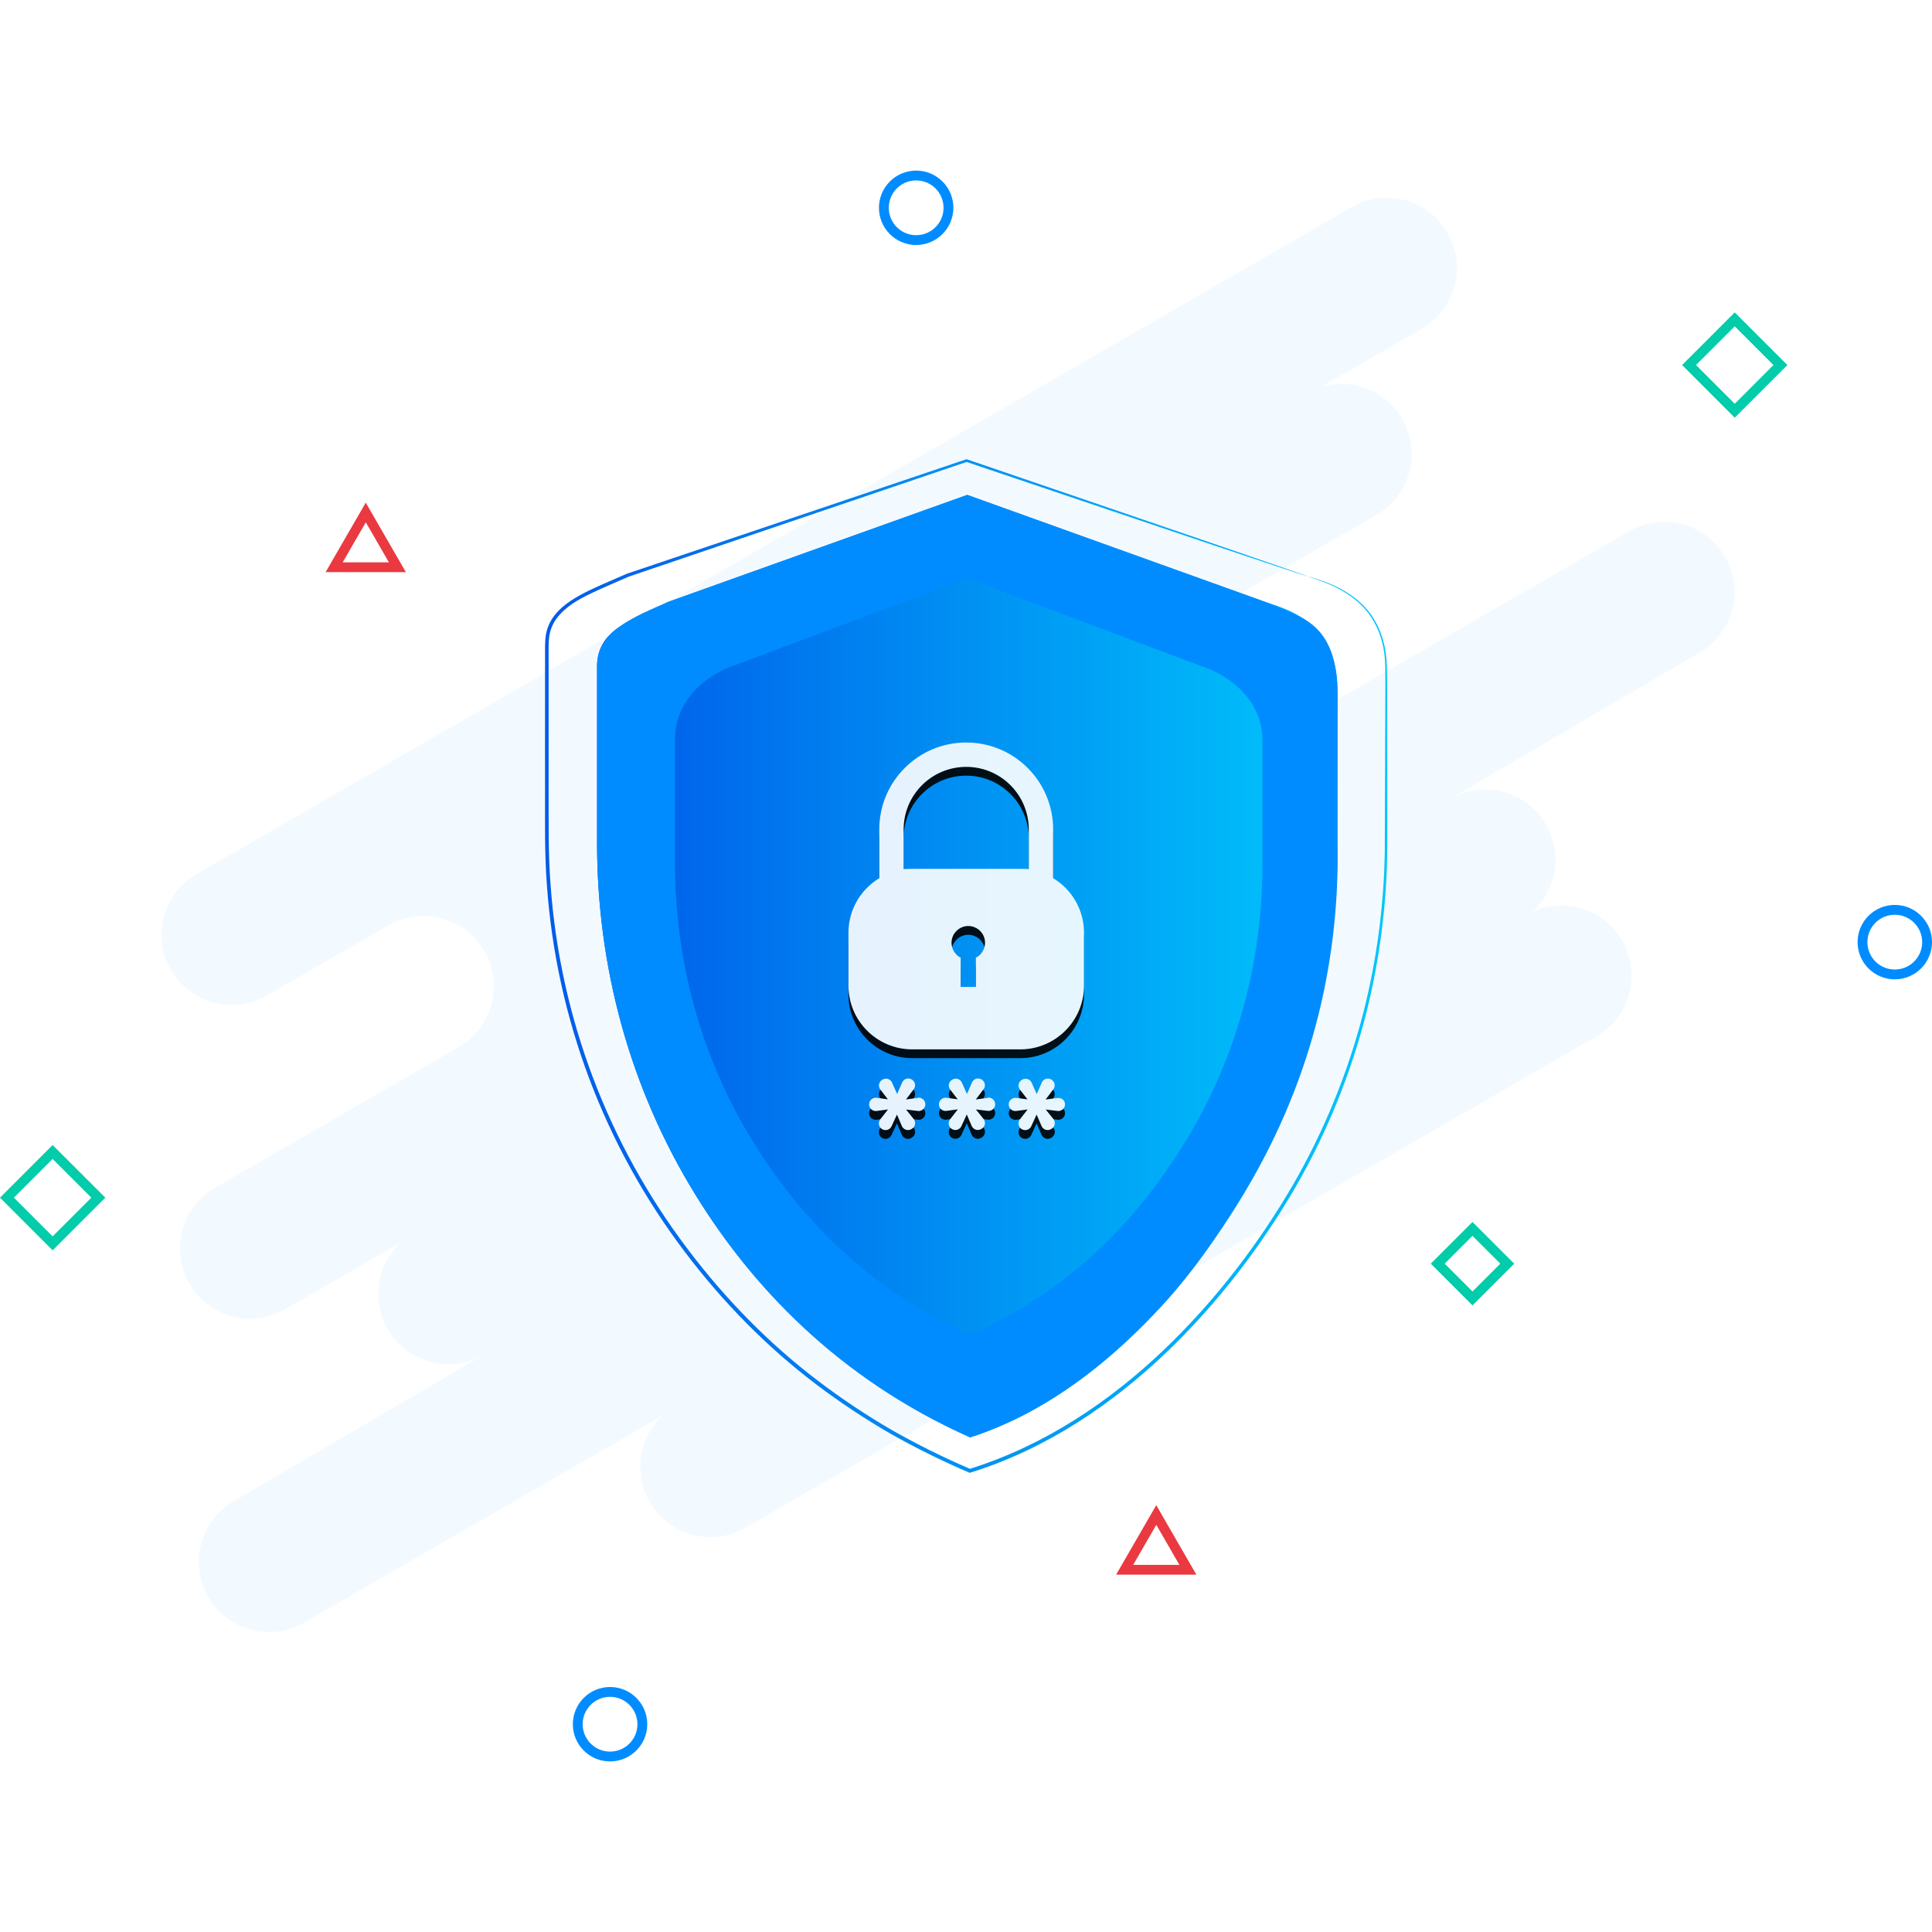<svg xmlns="http://www.w3.org/2000/svg" xmlns:xlink="http://www.w3.org/1999/xlink" width="220" height="220" viewBox="0 0 220 220">
  <defs>
    <linearGradient id="linearGradient-11" x1="67.987" x2="152.3" y1="90.595" y2="90.595" gradientUnits="userSpaceOnUse">
      <stop offset="0" stop-color="rgb(0,91,234)"/>
      <stop offset="1" stop-color="rgb(0,198,251)"/>
    </linearGradient>
    <linearGradient id="linearGradient-14" x1="62.057" x2="157.979" y1="90.58" y2="90.58" gradientUnits="userSpaceOnUse">
      <stop offset="0" stop-color="rgb(0,91,234)"/>
      <stop offset="1" stop-color="rgb(0,198,251)"/>
    </linearGradient>
    <rect id="rect-15" width="26.825" height="44.167" x="96.614" y="65.125"/>
    <path id="path-16" fill-rule="evenodd" d="M100.124 75.025v7.283h19.8V75.025c0-5.468-4.432-9.9-9.9-9.9s-9.9 4.432-9.9 9.9zm17.025 0v4.509h-14.251v-4.509c0-3.935 3.19-7.125 7.125-7.125 3.935 0 7.125 3.19 7.125 7.125z"/>
    <filter id="filter-17" width="200%" height="200%" x="-50%" y="-50%" color-interpolation-filters="sRGB" filterUnits="userSpaceOnUse">
      <feOffset dx="0" dy="1" in="SourceAlpha" result="shadow-1-feOffset-shadow"/>
      <feGaussianBlur in="shadow-1-feOffset-shadow" result="shadow-1-feGaussianBlur-shadow" stdDeviation="1.205"/>
      <feColorMatrix in="shadow-1-feGaussianBlur-shadow" result="shadow-1-feColorMatrix-shadow" type="matrix" values="0 0 0 0 0  0 0 0 0 0.396  0 0 0 0 0.725  0 0 0 0.5 0"/>
    </filter>
    <path id="path-18" fill-rule="evenodd" d="M103.87 79.534h12.312c4.006.004 7.253 3.251 7.257 7.257v6.024c-.006 4.007-3.255 7.253-7.262 7.254h-12.312c-4.002-.008-7.245-3.251-7.25-7.254v-6.024c.004-4.006 3.25-7.252 7.255-7.257zm7.257 13.425v-3.331c.785-.401 1.194-1.288.988-2.145-.206-.857-.973-1.462-1.855-1.462-.882 0-1.649.604-1.855 1.462-.206.857.202 1.744.988 2.145v3.331h1.734z"/>
    <filter id="filter-19" width="200%" height="200%" x="-50%" y="-50%" color-interpolation-filters="sRGB" filterUnits="userSpaceOnUse">
      <feOffset dx="0" dy="1" in="SourceAlpha" result="shadow-1-feOffset-shadow"/>
      <feGaussianBlur in="shadow-1-feOffset-shadow" result="shadow-1-feGaussianBlur-shadow" stdDeviation="1.205"/>
      <feColorMatrix in="shadow-1-feGaussianBlur-shadow" result="shadow-1-feColorMatrix-shadow" type="matrix" values="0 0 0 0 0  0 0 0 0 0.396  0 0 0 0 0.725  0 0 0 0.5 0"/>
    </filter>
    <path id="path-20" fill-rule="evenodd" d="M104.518 105.598l-1.351.173.881-1.16c.131-.174.182-.396.139-.61-.043-.214-.178-.398-.368-.505l-.023-.014c-.187-.105-.409-.126-.612-.059-.203.068-.367.218-.453.414l-.572 1.314-.581-1.302c-.087-.195-.253-.344-.456-.41-.203-.066-.425-.043-.61.063l-.042.024c-.19.109-.323.294-.366.508-.044.214.008.436.142.609l.857 1.113-1.283-.173c-.291-.037-.577.097-.734.345-.157.247-.157.563 0 .811.157.247.443.382.734.345l1.297-.173-.879 1.129c-.131.168-.186.384-.149.595.038.213.164.4.348.514.184.114.408.144.616.082.208-.062.38-.21.472-.408l.612-1.33.562 1.309c.085.198.251.35.455.418.204.068.428.047.615-.059l.057-.035c.192-.109.326-.297.367-.514.041-.217-.014-.441-.152-.613l-.867-1.079 1.346.161c.292.035.577-.101.733-.35.156-.249.154-.565-.005-.812-.159-.247-.446-.38-.737-.341l.007.019z"/>
    <filter id="filter-21" width="200%" height="200%" x="-50%" y="-50%" color-interpolation-filters="sRGB" filterUnits="userSpaceOnUse">
      <feOffset dx="0" dy="1" in="SourceAlpha" result="shadow-1-feOffset-shadow"/>
      <feGaussianBlur in="shadow-1-feOffset-shadow" result="shadow-1-feGaussianBlur-shadow" stdDeviation="1.205"/>
      <feColorMatrix in="shadow-1-feGaussianBlur-shadow" result="shadow-1-feColorMatrix-shadow" type="matrix" values="0 0 0 0 0  0 0 0 0 0.396  0 0 0 0 0.725  0 0 0 0.5 0"/>
    </filter>
    <path id="path-22" fill-rule="evenodd" d="M112.468 105.598l-1.351.173.881-1.16c.131-.174.182-.396.139-.61-.043-.214-.178-.398-.368-.505l-.023-.014c-.187-.105-.409-.126-.612-.059-.203.068-.367.218-.453.414l-.572 1.313-.581-1.301c-.087-.195-.253-.344-.456-.41-.203-.066-.425-.043-.61.063l-.042.026c-.19.108-.323.293-.366.506-.043.214.009.436.143.609l.857 1.113-1.283-.173c-.33-.042-.648.136-.785.439-.137.303-.06.66.19.879.165.139.381.202.595.173l1.297-.173-.879 1.129c-.131.168-.186.383-.149.593.057.326.32.578.648.621.328.044.647-.131.788-.431l.612-1.33.562 1.309c.085.198.251.35.455.418.204.068.428.047.615-.059l.059-.035c.191-.11.325-.298.367-.514.041-.217-.014-.441-.151-.613l-.867-1.079 1.347.161c.292.035.577-.102.733-.351.156-.249.154-.566-.006-.812-.159-.247-.447-.379-.738-.34l.005.028z"/>
    <filter id="filter-23" width="200%" height="200%" x="-50%" y="-50%" color-interpolation-filters="sRGB" filterUnits="userSpaceOnUse">
      <feOffset dx="0" dy="1" in="SourceAlpha" result="shadow-1-feOffset-shadow"/>
      <feGaussianBlur in="shadow-1-feOffset-shadow" result="shadow-1-feGaussianBlur-shadow" stdDeviation="1.205"/>
      <feColorMatrix in="shadow-1-feGaussianBlur-shadow" result="shadow-1-feColorMatrix-shadow" type="matrix" values="0 0 0 0 0  0 0 0 0 0.396  0 0 0 0 0.725  0 0 0 0.5 0"/>
    </filter>
    <path id="path-24" fill-rule="evenodd" d="M121.012 105.78c-.165-.141-.382-.204-.597-.173l-1.351.173.881-1.16c.132-.174.182-.396.139-.609-.044-.214-.178-.398-.368-.506l-.023-.014c-.187-.105-.409-.126-.612-.059-.203.068-.368.219-.453.416l-.572 1.313-.581-1.302c-.087-.195-.253-.344-.456-.41-.203-.066-.425-.043-.61.063l-.042.026c-.19.108-.324.293-.366.507-.043.214.009.437.143.609l.857 1.112-1.283-.173c-.33-.042-.648.136-.785.439-.137.303-.06.66.19.879.165.139.381.202.595.173l1.297-.173-.879 1.129c-.131.168-.186.383-.149.593.064.364.38.629.749.629.297.002.568-.169.694-.439l.612-1.33.562 1.309c.085.198.251.35.455.418.204.068.428.047.615-.059l.059-.035c.191-.11.325-.298.367-.514.041-.217-.014-.441-.151-.613l-.867-1.079 1.347.161c.33.04.647-.141.781-.444.135-.304.055-.659-.195-.877l-.002.019z"/>
    <filter id="filter-25" width="200%" height="200%" x="-50%" y="-50%" color-interpolation-filters="sRGB" filterUnits="userSpaceOnUse">
      <feOffset dx="0" dy="1" in="SourceAlpha" result="shadow-1-feOffset-shadow"/>
      <feGaussianBlur in="shadow-1-feOffset-shadow" result="shadow-1-feGaussianBlur-shadow" stdDeviation="1.205"/>
      <feColorMatrix in="shadow-1-feGaussianBlur-shadow" result="shadow-1-feColorMatrix-shadow" type="matrix" values="0 0 0 0 0  0 0 0 0 0.396  0 0 0 0 0.725  0 0 0 0.5 0"/>
    </filter>
  </defs>
  <g transform="translate(0 19.425)">
    <path fill="rgb(0,140,255)" fill-opacity=".05" fill-rule="evenodd" d="M196.444 43.983c-2.208-3.823-7.097-5.133-10.92-2.926l-40.774 23.537c2.954-2.777 3.362-7.327.948-10.585-2.414-3.258-6.885-4.193-10.402-2.174l-.766.448c.444-.414.934-.777 1.459-1.082l20.771-11.992c3.519-2.032 4.953-6.38 3.335-10.107-1.618-3.727-5.775-5.647-9.661-4.463l11.483-6.629c3.825-2.208 5.136-7.098 2.929-10.923-2.208-3.825-7.098-5.137-10.924-2.929l-131.538 75.946c-3.824 2.208-5.134 7.097-2.927 10.921 2.208 3.824 7.097 5.134 10.921 2.927l13.848-7.994c3.824-2.208 8.713-.897 10.921 2.927 2.208 3.824.897 8.713-2.927 10.921l-27.694 15.989c-2.494 1.418-4.037 4.063-4.043 6.932-.006 2.868 1.525 5.521 4.013 6.95 2.488 1.428 5.55 1.415 8.025-.036l13.082-7.553c-2.969 2.774-3.385 7.334-.967 10.599 2.418 3.266 6.902 4.198 10.421 2.166l-28.389 16.628c-2.494 1.418-4.037 4.064-4.043 6.932-.006 2.869 1.525 5.521 4.013 6.95 2.488 1.429 5.55 1.415 8.025-.036l40.771-23.541c-2.966 2.775-3.38 7.332-.962 10.596 2.417 3.263 6.898 4.196 10.416 2.167l96.926-55.96c3.691-2.14 5.051-6.803 3.089-10.592-1.962-3.789-6.554-5.369-10.433-3.59 3.048-2.735 3.537-7.331 1.131-10.646-2.405-3.314-6.926-4.275-10.471-2.225l28.387-16.628c1.838-1.06 3.178-2.806 3.727-4.855.55-2.049.262-4.232-.799-6.068z"/>
    <path fill="rgb(2,204,170)" fill-rule="evenodd" d="M197.536 28.14l-5.993-5.996 5.993-5.996 5.999 5.996-5.999 5.996zm-4.41-5.996l4.41 4.41 4.408-4.41-4.408-4.41-4.41 4.41z"/>
    <path fill="rgb(2,204,170)" fill-rule="evenodd" d="M5.993 122.952L0 116.957l5.993-5.996 5.999 5.996-5.999 5.996zm-4.41-5.996l4.41 4.41 4.408-4.41-4.408-4.41-4.41 4.41z"/>
    <path fill="rgb(2,204,170)" fill-rule="evenodd" d="M167.674 129.222l-4.75-4.75 4.75-4.75 4.752 4.75-4.752 4.75zm-3.167-4.75l3.167 3.167 3.169-3.167-3.169-3.167-3.167 3.167z"/>
    <path fill="rgb(0,140,255)" fill-rule="evenodd" d="M69.467 181.151c-2.34-0-4.237-1.897-4.237-4.237 0-2.34 1.897-4.237 4.237-4.237 2.34 0 4.237 1.897 4.237 4.237-.003 2.339-1.898 4.234-4.237 4.237zm0-7.355c-1.722 0-3.118 1.396-3.118 3.118 0 1.722 1.396 3.118 3.118 3.118s3.118-1.396 3.118-3.118c-.002-1.721-1.396-3.116-3.118-3.118z"/>
    <path fill="rgb(0,140,255)" fill-rule="evenodd" d="M104.322 8.474c-2.34-.002-4.235-1.9-4.234-4.239.001-2.34 1.898-4.235 4.238-4.235 2.34.001 4.236 1.897 4.236 4.237-.003 2.34-1.9 4.236-4.24 4.237zm0-7.355c-1.721.002-3.116 1.398-3.115 3.12.001 1.721 1.397 3.116 3.119 3.116 1.721-.001 3.117-1.396 3.117-3.118-.002-1.722-1.398-3.118-3.121-3.118h-0z"/>
    <path fill="rgb(0,140,255)" fill-rule="evenodd" d="M215.763 92.094c-2.34-0-4.237-1.897-4.237-4.237 0-2.34 1.897-4.237 4.237-4.237s4.237 1.897 4.237 4.237c-.003 2.339-1.898 4.234-4.237 4.237zm0-7.355c-1.722 0-3.118 1.396-3.118 3.118s1.396 3.118 3.118 3.118c1.722 0 3.118-1.396 3.118-3.118-.002-1.721-1.396-3.116-3.118-3.118z"/>
    <path fill="rgb(234,57,64)" fill-rule="evenodd" d="M136.233 159.886h-9.139l4.57-7.914 4.57 7.914zm-7.195-1.119h5.262l-2.63-4.557-2.632 4.557z"/>
    <path fill="rgb(234,57,64)" fill-rule="evenodd" d="M46.217 45.727h-9.139l4.57-7.914 4.57 7.914zm-7.195-1.119h5.262l-2.63-4.557-2.632 4.557z"/>
    <g>
      <path fill="url(#linearGradient-11)" fill-rule="evenodd" d="M144.485 49.26l-34.34-12.332L76.137 49.095c-4.342 2.051-8.15 3.282-8.15 7.323v20.129c0 13.985 3.664 27.843 11.202 40.077 6.344 10.294 16.167 20.895 31.288 27.632 13.902-4.514 24.277-16.551 30.62-26.847 7.539-12.234 11.202-26.09 11.202-40.075V59.231c0-5.768-3.056-8.584-7.815-9.971z"/>
      <path fill="rgb(0,140,255)" fill-rule="evenodd" d="M144.482 49.26c3.57 1.56 7.815 2.165 7.837 10.449l-.019 16.618c.334 14.369-3.329 28.227-10.868 40.461-2.685 4.358-5.78 9.025-9.932 13.342-3.711 3.861-8.575 8.126-14.275 11.231-2.159 1.162-4.417 2.131-6.748 2.893-15.121-6.737-24.943-17.337-31.288-27.632-7.539-12.234-11.202-26.092-11.202-40.077V56.417c0-4.04 4.58-5.76 8.15-7.323l34.004-12.167 34.34 12.332zm-9.583 61.44c5.963-9.678 8.863-20.643 8.863-31.706V64.869c0-3.2-1.93-6.197-5.763-7.986l-27.847-10.458-27.527 10.293c-3.833 1.788-5.763 4.786-5.763 7.986v14.135c0 11.063 2.899 22.027 8.862 31.706 5.019 8.143 12.79 16.709 24.754 22.039 11.964-5.338 19.402-13.738 24.421-21.883z"/>
      <path fill="url(#linearGradient-14)" fill-rule="evenodd" d="M148.989 46.239s.825.164 2.319.756c.927.364 1.807.839 2.62 1.414.953.686 1.999 1.64 2.73 3.013.758 1.353 1.21 3.065 1.263 4.955.053 1.89.021 3.924.036 6.13 0 4.407.043 9.444.009 15.058-.078 6.169-.873 12.308-2.368 18.294-1.763 6.956-4.472 13.636-8.051 19.855-3.83 6.582-8.694 13.101-14.792 18.923-6.079 5.79-13.527 10.912-22.254 13.628l-.077.024-.072-.032c-3.057-1.308-6.041-2.782-8.936-4.417-2.96-1.711-5.811-3.605-8.535-5.671-5.517-4.186-10.547-9.281-14.882-15.021-9.186-12.112-14.649-26.635-15.724-41.798-.275-3.598-.201-7.14-.211-10.618-.009-3.478 0-6.912 0-10.281v-5.008c.011-.825-.036-1.644.085-2.497.128-.844.473-1.639 1.003-2.308 1.05-1.333 2.532-2.132 3.955-2.837 1.443-.689 2.902-1.283 4.32-1.915h.016l38.574-13.005.048-.016.047.017 28.613 9.785 7.637 2.634 1.968.69c.441.156.666.247.666.247s-.231-.064-.676-.208l-1.98-.65-7.673-2.559-28.603-9.645-38.495 13.069h.017c-1.423.628-2.88 1.226-4.306 1.91-1.426.684-2.838 1.484-3.808 2.728-.49.617-.808 1.353-.922 2.132-.112.77-.069 1.606-.077 2.432v15.289c.013 3.485-.057 7.019.219 10.587 1.085 15.077 6.527 29.513 15.666 41.554 4.311 5.707 9.307 10.773 14.792 14.935 2.708 2.059 5.542 3.947 8.486 5.651 2.856 1.615 5.798 3.073 8.812 4.367 8.616-2.69 15.99-7.751 22.023-13.486 6.067-5.786 10.927-12.276 14.746-18.819 3.575-6.184 6.287-12.828 8.059-19.747 1.503-5.959 2.312-12.072 2.411-18.216.019-5.605.037-10.645.052-15.051 0-2.203.031-4.252 0-6.123-.031-1.871-.476-3.554-1.211-4.889-.712-1.355-1.732-2.304-2.665-2.993-.802-.577-1.669-1.059-2.583-1.435-.557-.239-1.125-.449-1.703-.63-.393-.127-.589-.2-.589-.2z"/>
    </g>
    <g opacity=".9">
      <g>
        <use fill="black" stroke="black" stroke-opacity="0" stroke-width="0" filter="url(#filter-17)" xlink:href="#path-16"/>
        <use fill="rgb(255,255,255)" xlink:href="#path-16"/>
      </g>
      <g>
        <use fill="black" stroke="black" stroke-opacity="0" stroke-width="0" filter="url(#filter-19)" xlink:href="#path-18"/>
        <use fill="rgb(255,255,255)" xlink:href="#path-18"/>
      </g>
      <g>
        <use fill="black" stroke="black" stroke-opacity="0" stroke-width="0" filter="url(#filter-21)" xlink:href="#path-20"/>
        <use fill="rgb(255,255,255)" xlink:href="#path-20"/>
      </g>
      <g>
        <use fill="black" stroke="black" stroke-opacity="0" stroke-width="0" filter="url(#filter-23)" xlink:href="#path-22"/>
        <use fill="rgb(255,255,255)" xlink:href="#path-22"/>
      </g>
      <g>
        <use fill="black" stroke="black" stroke-opacity="0" stroke-width="0" filter="url(#filter-25)" xlink:href="#path-24"/>
        <use fill="rgb(255,255,255)" xlink:href="#path-24"/>
      </g>
    </g>
  </g>
</svg>
